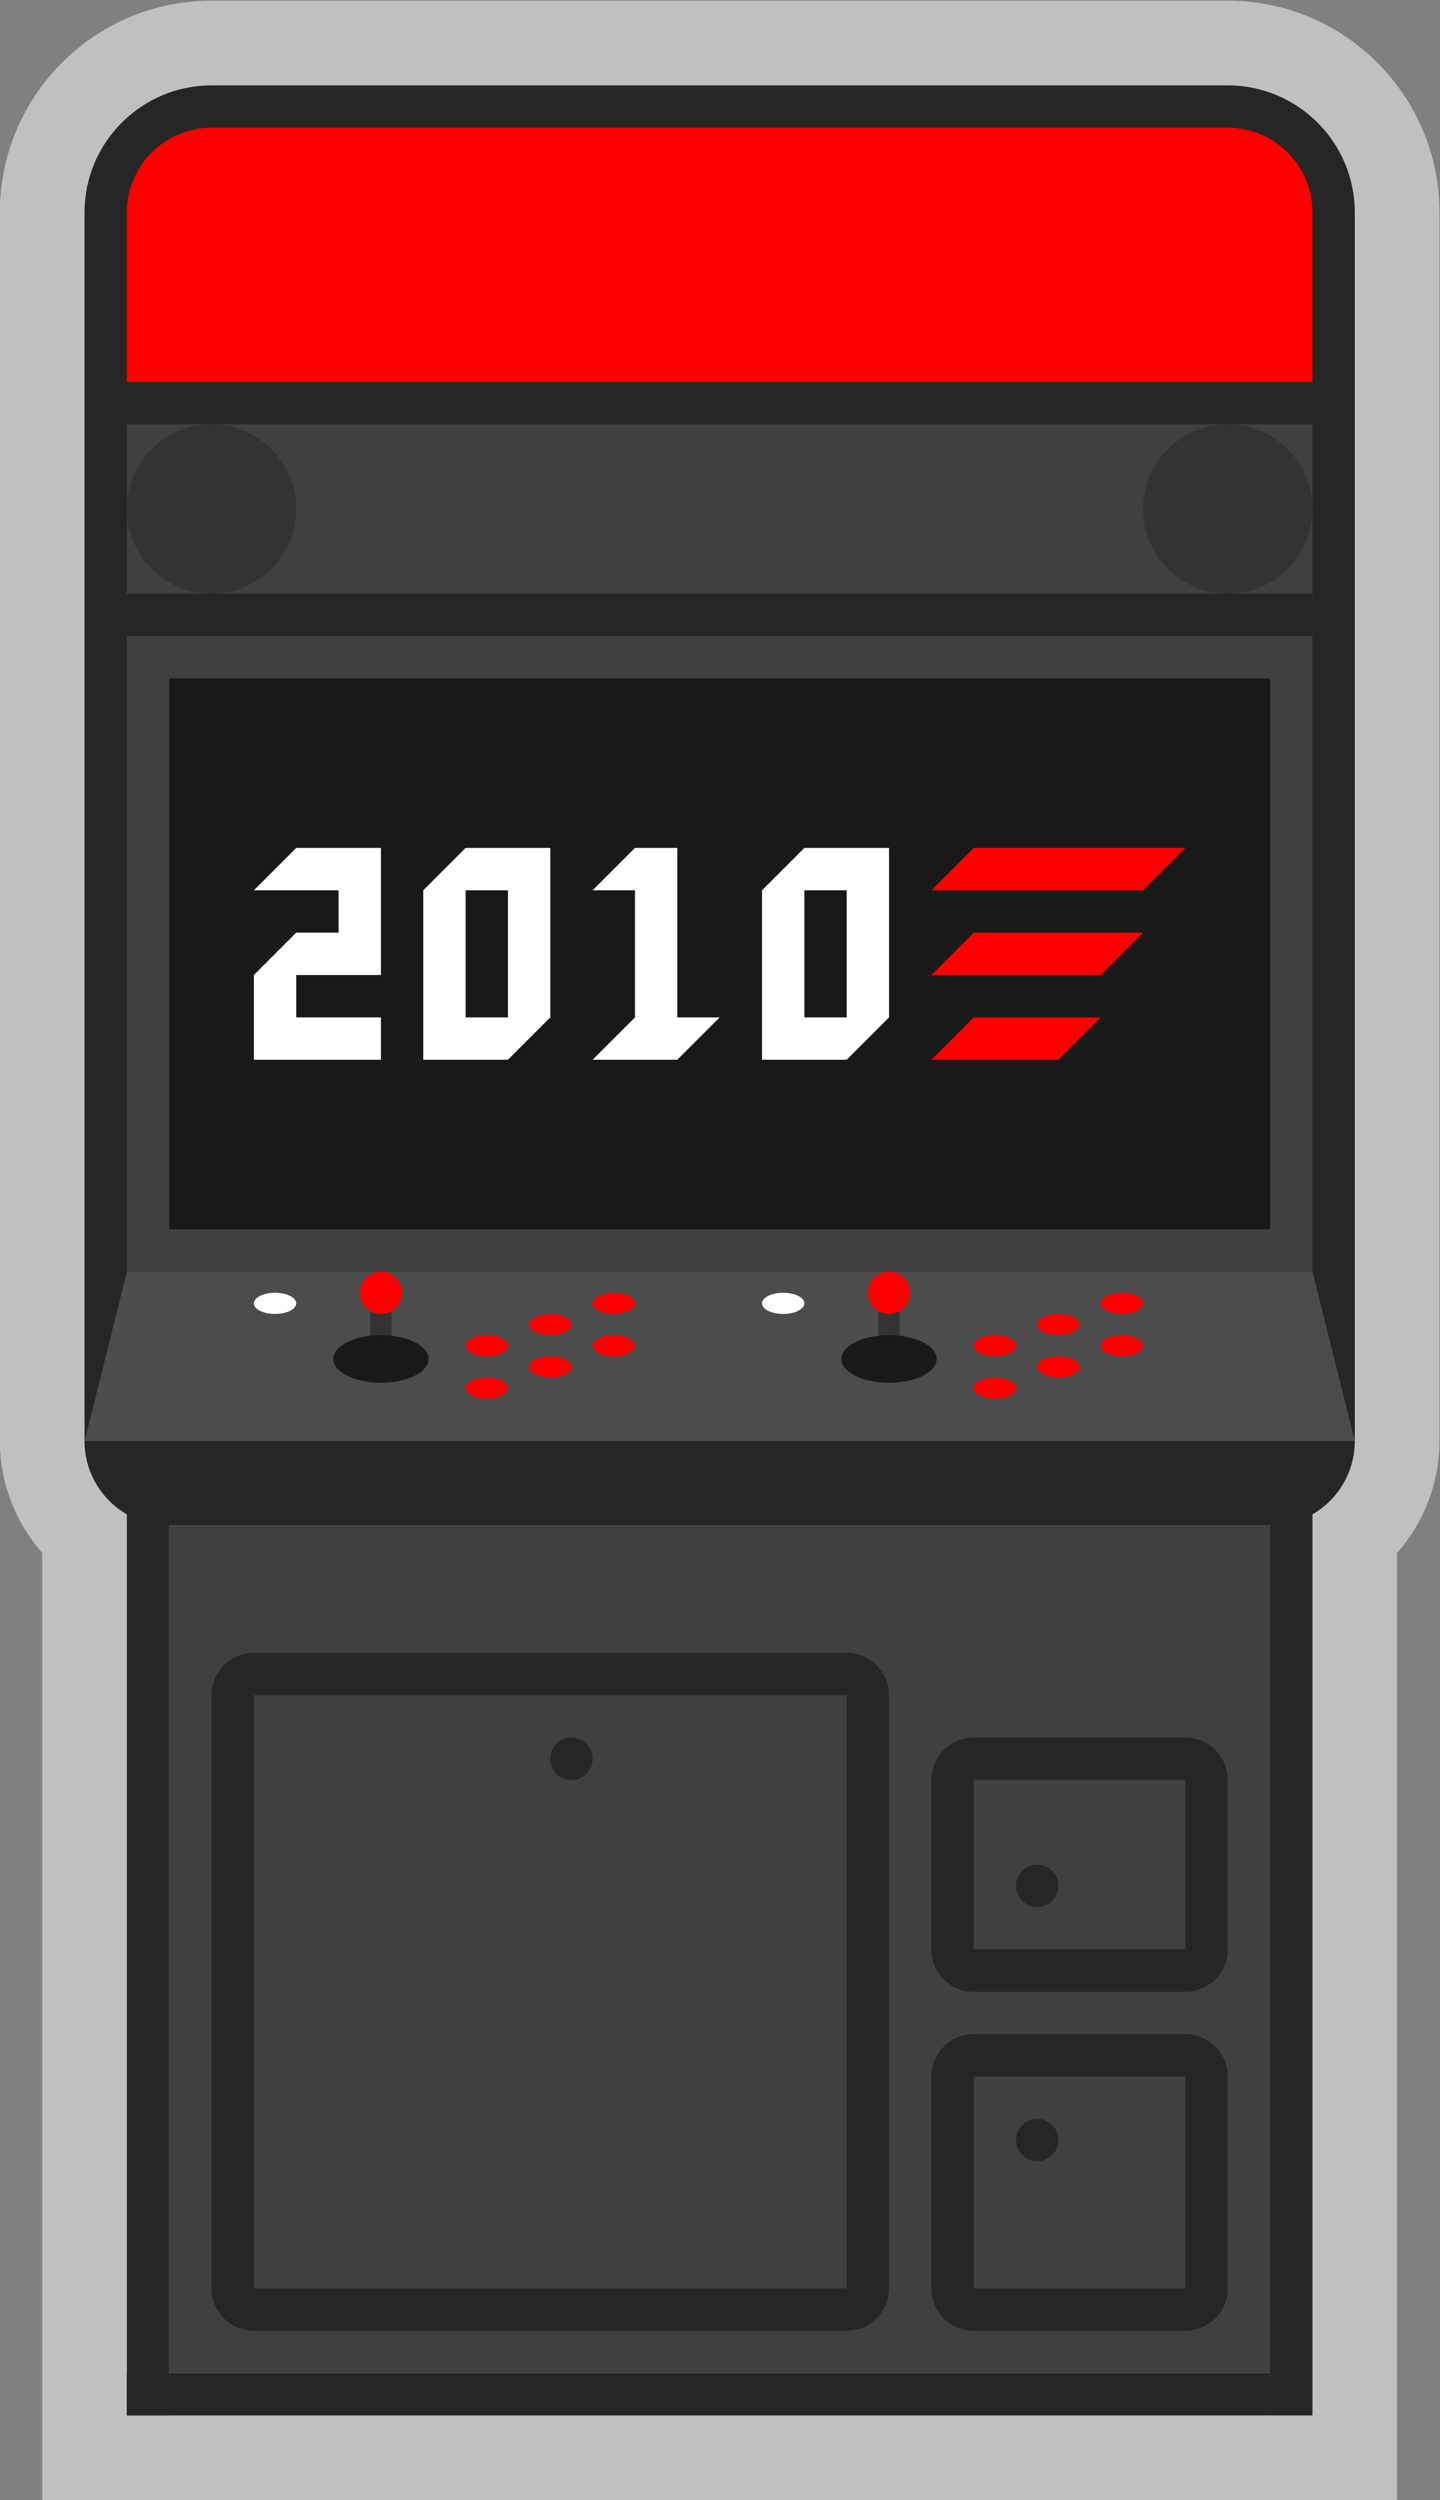 <svg xmlns="http://www.w3.org/2000/svg" xml:space="preserve" width="181.333" height="314.667"><rect width="100%" height="100%" fill="#808080" stroke="none"/><defs><clipPath id="a" clipPathUnits="userSpaceOnUse"><path d="M0 256h256V0H0Z"/></clipPath><clipPath id="b" clipPathUnits="userSpaceOnUse"><path d="M60 244h136V8H60Z"/></clipPath></defs><g clip-path="url(#a)" transform="matrix(1.333 0 0 -1.333 -80 325.333)"><g clip-path="url(#b)" style="opacity:.5"><path d="M0 0h-96c-11.028 0-20-8.972-20-20v-116c0-3.928 1.465-7.677 4-10.561V-236H16v89.439c2.535 2.884 4 6.633 4 10.561v116C20-8.972 11.028 0 0 0" style="fill:#fff;fill-opacity:1;fill-rule:nonzero;stroke:none" transform="translate(176 244)"/></g><path d="M0 0h-96c-6.617 0-12-5.383-12-12v-116c0-4.411 3.589-8 8-8H4c4.411 0 8 3.589 8 8v116C12-5.383 6.617 0 0 0" style="fill:#262626;fill-opacity:1;fill-rule:nonzero;stroke:none" transform="translate(176 236)"/><path d="M184 124H72v80h112zm-4-104H76v80h104z" style="fill:#404040;fill-opacity:1;fill-rule:nonzero;stroke:none"/><path d="M180 128H76v52h104z" style="fill:#191919;fill-opacity:1;fill-rule:nonzero;stroke:none"/><path d="M76 104h-4V16h4zm108-88h-4v88h4z" style="fill:#262626;fill-opacity:1;fill-rule:nonzero;stroke:none"/><path d="M180 16H72v4h108zm-40 12H84v56h56zm0 60H84a4 4 0 0 1-4-4V28a4 4 0 0 1 4-4h56a4 4 0 0 1 4 4v56a4 4 0 0 1-4 4m32-28h-20v16h20zm0 20h-20a4 4 0 0 1-4-4V60a4 4 0 0 1 4-4h20a4 4 0 0 1 4 4v16a4 4 0 0 1-4 4m-20-32h20V28h-20zm20 4h-20a4 4 0 0 1-4-4V28a4 4 0 0 1 4-4h20a4 4 0 0 1 4 4v20a4 4 0 0 1-4 4m12 152H72v4h112zm0-20H72v4h112z" style="fill:#262626;fill-opacity:1;fill-rule:nonzero;stroke:none"/><path d="M0 0h8v-4H4L0-8v-8h12v4H4v4h8V4H4Z" style="fill:#fff;fill-opacity:1;fill-rule:nonzero;stroke:none" transform="translate(84 160)"/><path d="M136 160h4v-12h-4zm0 4-4-4v-16h8l4 4v16h-4zm-32-4h4v-12h-4zm0 4-4-4v-16h8l4 4v16h-4z" style="fill:#fff;fill-opacity:1;fill-rule:nonzero;stroke:none"/><path d="M0 0v16h-4l-4-4h4V0l-4-4h8l4 4z" style="fill:#fff;fill-opacity:1;fill-rule:nonzero;stroke:none" transform="translate(124 148)"/><path d="M0 0h-20l4 4H4Z" style="fill:red;fill-opacity:1;fill-rule:nonzero;stroke:none" transform="translate(168 160)"/><path d="M0 0h-16l4 4H4Z" style="fill:red;fill-opacity:1;fill-rule:nonzero;stroke:none" transform="translate(164 152)"/><path d="M0 0h-12l4 4H4Z" style="fill:red;fill-opacity:1;fill-rule:nonzero;stroke:none" transform="translate(160 144)"/><path d="M0 0h-96a8 8 0 0 1-8-8v-16H8v16a8 8 0 0 1-8 8" style="fill:red;fill-opacity:1;fill-rule:nonzero;stroke:none" transform="translate(176 232)"/><path d="M0 0a8 8 0 1 0-16 0A8 8 0 0 0 0 0" style="fill:#333;fill-opacity:1;fill-rule:nonzero;stroke:none" transform="translate(88 196)"/><path d="M0 0a8 8 0 1 0-16 0A8 8 0 0 0 0 0" style="fill:#333;fill-opacity:1;fill-rule:nonzero;stroke:none" transform="translate(184 196)"/><path d="M0 0a2 2 0 1 0-4.001.001A2 2 0 0 0 0 0" style="fill:#262626;fill-opacity:1;fill-rule:nonzero;stroke:none" transform="translate(116 78)"/><path d="M0 0a2 2 0 1 0-4.001.001A2 2 0 0 0 0 0" style="fill:#262626;fill-opacity:1;fill-rule:nonzero;stroke:none" transform="translate(160 66)"/><path d="M0 0a2 2 0 1 0-4.001.001A2 2 0 0 0 0 0" style="fill:#262626;fill-opacity:1;fill-rule:nonzero;stroke:none" transform="translate(160 42)"/><path d="m0 0 4 16h112l4-16Z" style="fill:#4c4c4c;fill-opacity:1;fill-rule:nonzero;stroke:none" transform="translate(68 108)"/><path d="M0 0a1 1 0 0 1 1 1v6a1 1 0 1 1-2 0V1a1 1 0 0 1 1-1" style="fill:#333;fill-opacity:1;fill-rule:nonzero;stroke:none" transform="translate(96 116)"/><path d="M0 0c0-.553-.896-1-2-1s-2 .447-2 1 .896 1 2 1 2-.447 2-1" style="fill:red;fill-opacity:1;fill-rule:nonzero;stroke:none" transform="translate(114 119)"/><path d="M0 0c0-.553-.896-1-2-1s-2 .447-2 1 .896 1 2 1 2-.447 2-1" style="fill:red;fill-opacity:1;fill-rule:nonzero;stroke:none" transform="translate(120 121)"/><path d="M0 0c0-.553-.896-1-2-1s-2 .447-2 1 .896 1 2 1 2-.447 2-1" style="fill:#fff;fill-opacity:1;fill-rule:nonzero;stroke:none" transform="translate(88 121)"/><path d="M0 0c0-.553-.896-1-2-1s-2 .447-2 1 .896 1 2 1 2-.447 2-1" style="fill:red;fill-opacity:1;fill-rule:nonzero;stroke:none" transform="translate(108 117)"/><path d="M0 0c0-.553-.896-1-2-1s-2 .447-2 1 .896 1 2 1 2-.447 2-1" style="fill:red;fill-opacity:1;fill-rule:nonzero;stroke:none" transform="translate(114 115)"/><path d="M0 0c0-.553-.896-1-2-1s-2 .447-2 1 .896 1 2 1 2-.447 2-1" style="fill:red;fill-opacity:1;fill-rule:nonzero;stroke:none" transform="translate(120 117)"/><path d="M0 0c0-.553-.896-1-2-1s-2 .447-2 1 .896 1 2 1 2-.447 2-1" style="fill:red;fill-opacity:1;fill-rule:nonzero;stroke:none" transform="translate(108 113)"/><path d="M0 0c0-1.242-2.015-2.25-4.5-2.25S-9-1.242-9 0s2.015 2.25 4.5 2.25S0 1.242 0 0" style="fill:#191919;fill-opacity:1;fill-rule:nonzero;stroke:none" transform="translate(100.5 115.75)"/><path d="M0 0a2 2 0 1 0-4.001.001A2 2 0 0 0 0 0" style="fill:red;fill-opacity:1;fill-rule:nonzero;stroke:none" transform="translate(98 122)"/><path d="M0 0a1 1 0 0 1 1 1v6a1 1 0 1 1-2 0V1a1 1 0 0 1 1-1" style="fill:#333;fill-opacity:1;fill-rule:nonzero;stroke:none" transform="translate(144 116)"/><path d="M0 0c0-.553-.896-1-2-1s-2 .447-2 1 .896 1 2 1 2-.447 2-1" style="fill:red;fill-opacity:1;fill-rule:nonzero;stroke:none" transform="translate(162 119)"/><path d="M0 0c0-.553-.896-1-2-1s-2 .447-2 1 .896 1 2 1 2-.447 2-1" style="fill:red;fill-opacity:1;fill-rule:nonzero;stroke:none" transform="translate(168 121)"/><path d="M0 0c0-.553-.896-1-2-1s-2 .447-2 1 .896 1 2 1 2-.447 2-1" style="fill:#fff;fill-opacity:1;fill-rule:nonzero;stroke:none" transform="translate(136 121)"/><path d="M0 0c0-.553-.896-1-2-1s-2 .447-2 1 .896 1 2 1 2-.447 2-1" style="fill:red;fill-opacity:1;fill-rule:nonzero;stroke:none" transform="translate(156 117)"/><path d="M0 0c0-.553-.896-1-2-1s-2 .447-2 1 .896 1 2 1 2-.447 2-1" style="fill:red;fill-opacity:1;fill-rule:nonzero;stroke:none" transform="translate(162 115)"/><path d="M0 0c0-.553-.896-1-2-1s-2 .447-2 1 .896 1 2 1 2-.447 2-1" style="fill:red;fill-opacity:1;fill-rule:nonzero;stroke:none" transform="translate(168 117)"/><path d="M0 0c0-.553-.896-1-2-1s-2 .447-2 1 .896 1 2 1 2-.447 2-1" style="fill:red;fill-opacity:1;fill-rule:nonzero;stroke:none" transform="translate(156 113)"/><path d="M0 0c0-1.242-2.015-2.25-4.5-2.25S-9-1.242-9 0s2.015 2.25 4.5 2.25S0 1.242 0 0" style="fill:#191919;fill-opacity:1;fill-rule:nonzero;stroke:none" transform="translate(148.5 115.75)"/><path d="M0 0a2 2 0 1 0-4.001.001A2 2 0 0 0 0 0" style="fill:red;fill-opacity:1;fill-rule:nonzero;stroke:none" transform="translate(146 122)"/></g></svg>
